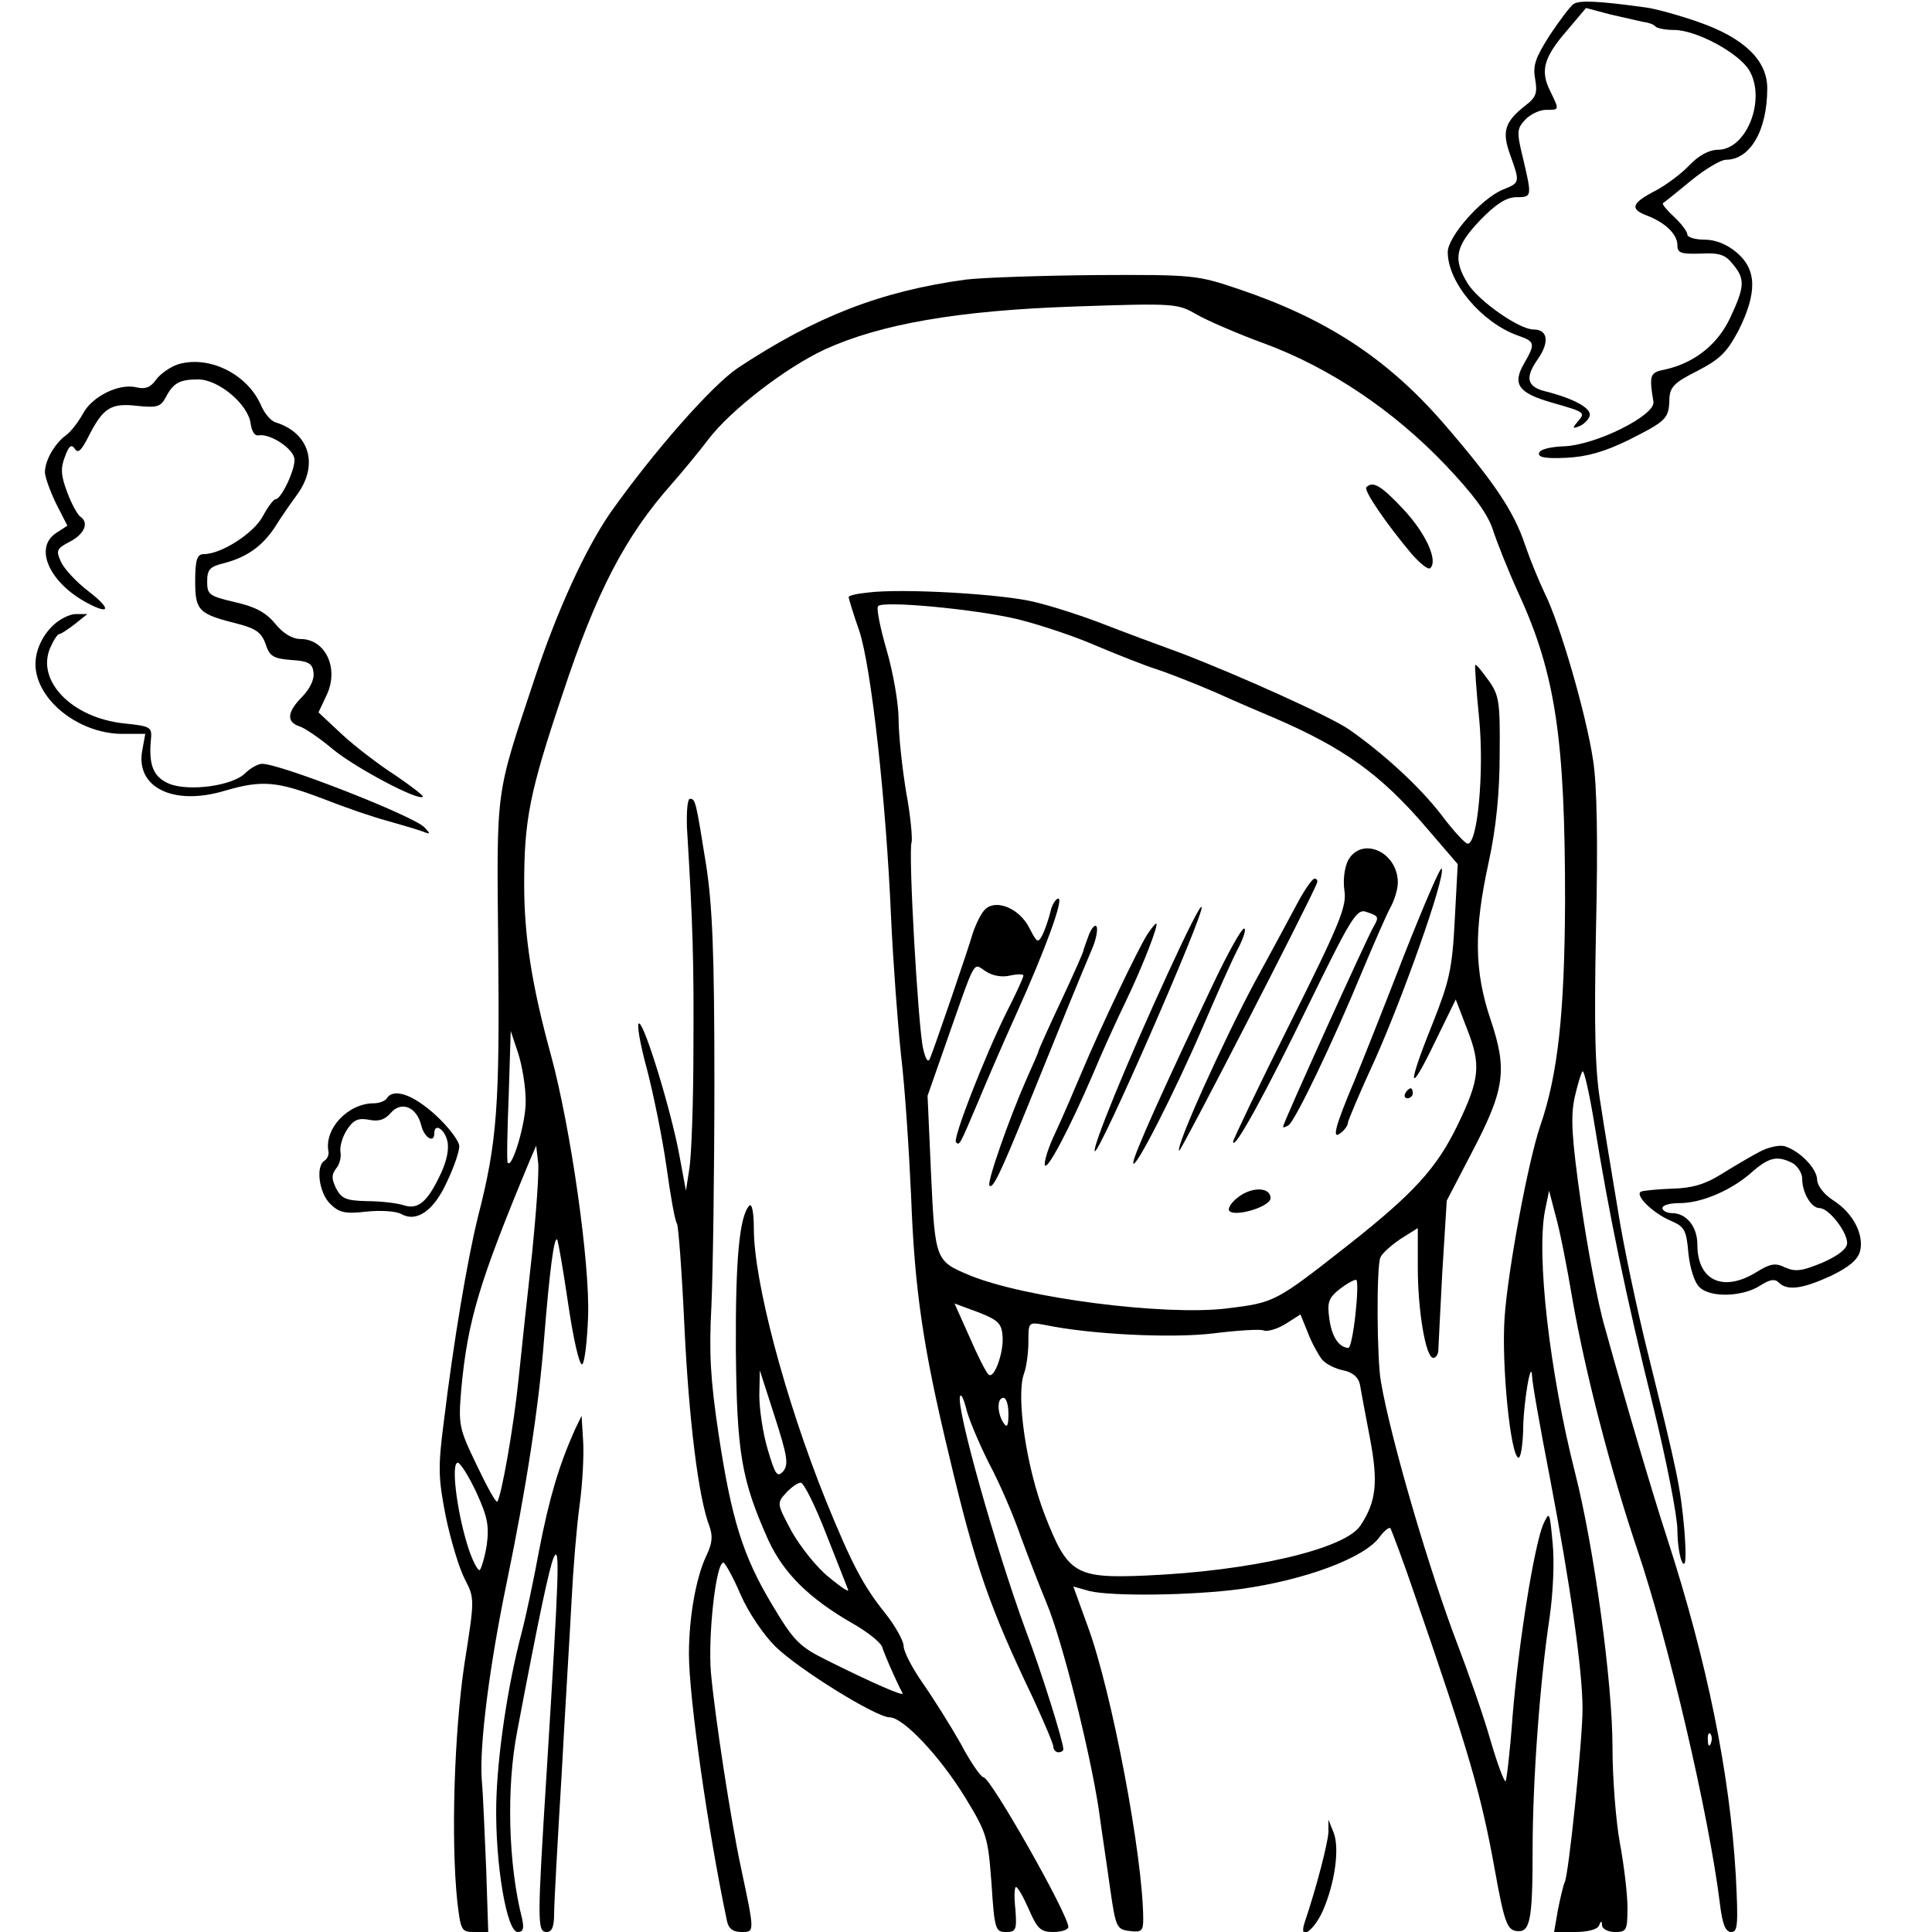 <?xml version="1.0" standalone="no"?>
<!DOCTYPE svg PUBLIC "-//W3C//DTD SVG 20010904//EN"
 "http://www.w3.org/TR/2001/REC-SVG-20010904/DTD/svg10.dtd">
<svg version="1.0" xmlns="http://www.w3.org/2000/svg"
 width="387pt" height="387pt" viewBox="0 0 387 387"
 preserveAspectRatio="xMidYMid meet">

<g transform="translate(0,387) scale(0.1,-0.1)"
fill="#000000" stroke="none">
<path d="M3152 3862 c-7 -5 -28 -33 -48 -63 -28 -44 -34 -60 -29 -87 5 -28 2
-37 -19 -53 -42 -33 -48 -52 -31 -99 20 -56 20 -56 -15 -70 -43 -18 -110 -94
-110 -125 0 -61 68 -141 140 -167 35 -12 36 -16 13 -56 -24 -41 -12 -59 54
-78 70 -20 69 -20 53 -39 -11 -13 -10 -14 3 -9 8 3 18 12 21 20 6 15 -29 35
-88 50 -37 9 -42 27 -16 64 24 34 21 60 -8 60 -29 0 -110 57 -132 92 -30 49
-25 74 24 126 32 33 52 46 72 47 33 0 33 0 15 77 -13 53 -13 60 4 78 10 11 29
20 42 20 27 0 27 -1 8 38 -20 40 -13 67 34 121 l38 45 49 -13 c27 -6 57 -13
66 -15 10 -1 21 -5 24 -9 4 -4 21 -7 37 -7 45 0 130 -46 151 -81 34 -58 -5
-159 -63 -159 -17 0 -38 -11 -57 -31 -16 -17 -46 -39 -66 -50 -49 -25 -54 -37
-21 -50 38 -14 63 -38 63 -60 0 -16 7 -18 46 -17 38 2 50 -2 65 -21 25 -30 24
-45 -5 -107 -25 -54 -72 -91 -130 -104 -31 -6 -33 -10 -24 -65 4 -27 -116 -87
-180 -89 -26 -1 -47 -6 -49 -13 -3 -9 12 -12 54 -10 42 2 77 12 126 36 75 38
80 42 81 82 1 24 10 33 56 56 46 24 59 37 83 82 37 75 36 121 -4 155 -20 17
-43 26 -65 26 -19 0 -34 5 -34 10 0 6 -12 22 -27 36 -14 13 -24 25 -22 27 2 1
27 21 56 45 28 23 60 42 70 42 49 0 83 59 83 143 0 56 -46 101 -138 133 -40
14 -88 27 -105 29 -94 13 -133 15 -145 7z"/>
<path d="M1935 3310 c-170 -23 -301 -74 -457 -177 -53 -36 -169 -168 -256
-291 -50 -73 -106 -195 -151 -331 -80 -241 -76 -213 -73 -545 3 -309 -2 -383
-40 -531 -22 -88 -50 -256 -69 -413 -12 -92 -11 -113 4 -190 10 -48 27 -104
38 -125 20 -39 20 -39 -1 -172 -20 -136 -27 -349 -14 -474 7 -58 8 -61 34 -61
l28 0 -4 123 c-3 67 -6 149 -9 182 -5 70 16 231 50 395 39 188 65 357 75 490
11 136 20 204 26 197 2 -2 12 -60 22 -128 10 -68 22 -123 28 -122 5 2 10 45
12 95 4 108 -35 379 -74 523 -39 142 -54 239 -54 344 0 129 11 185 77 381 68
206 126 316 218 420 22 25 55 65 74 90 45 59 154 143 233 180 112 51 266 78
500 86 203 7 207 6 245 -16 21 -12 83 -39 138 -59 129 -48 256 -133 360 -242
57 -60 84 -97 95 -129 8 -25 31 -83 52 -129 74 -161 93 -292 93 -616 -1 -223
-14 -347 -50 -451 -24 -71 -64 -285 -71 -381 -7 -95 12 -283 28 -283 4 0 8 24
9 53 0 54 16 149 18 110 0 -12 16 -102 35 -200 42 -219 66 -390 66 -466 0 -62
-28 -336 -36 -348 -2 -4 -8 -28 -13 -53 l-8 -46 42 0 c25 0 45 5 48 13 4 10 6
10 6 0 1 -7 12 -13 26 -13 23 0 25 3 25 49 0 27 -7 85 -15 128 -8 43 -15 130
-15 193 0 130 -37 401 -75 550 -51 201 -78 437 -60 526 l8 39 13 -50 c8 -27
23 -103 34 -169 26 -148 77 -344 130 -501 62 -183 143 -530 165 -707 5 -42 11
-58 23 -58 13 0 14 15 9 113 -12 206 -58 430 -137 674 -30 92 -82 268 -125
423 -14 47 -35 159 -48 249 -19 134 -21 173 -13 212 6 26 13 50 16 53 3 3 14
-45 24 -107 28 -174 63 -344 117 -562 27 -110 49 -222 49 -250 0 -27 5 -57 10
-65 7 -10 8 10 4 65 -8 87 -13 111 -72 350 -22 88 -50 219 -61 290 -12 72 -28
168 -35 215 -11 64 -13 150 -9 350 4 176 2 289 -6 338 -14 93 -67 274 -96 332
-12 25 -30 69 -40 98 -22 67 -62 127 -166 247 -112 128 -233 207 -408 266 -83
28 -90 29 -285 28 -111 -1 -228 -5 -261 -9z m-882 -1645 c1 -42 -27 -137 -36
-124 -2 2 -1 63 2 134 l4 130 15 -45 c8 -25 15 -67 15 -95z m13 -304 c-9 -80
-21 -193 -27 -251 -10 -99 -35 -239 -43 -248 -3 -2 -21 31 -41 73 -36 75 -37
80 -31 153 13 138 36 214 137 457 l13 30 4 -34 c2 -19 -4 -100 -12 -180z
m-112 -480 c23 -50 26 -68 21 -106 -4 -25 -11 -47 -14 -50 -4 -2 -16 21 -25
51 -21 68 -33 164 -19 164 5 0 22 -27 37 -59z m2473 -503 c-3 -8 -6 -5 -6 6
-1 11 2 17 5 13 3 -3 4 -12 1 -19z"/>
<path d="M356 3140 c-15 -5 -35 -19 -43 -30 -11 -16 -22 -20 -39 -16 -35 9
-90 -18 -108 -53 -9 -16 -24 -36 -34 -43 -22 -16 -42 -50 -42 -74 0 -9 10 -37
22 -62 l23 -45 -23 -15 c-45 -30 -12 -101 65 -141 44 -23 45 -10 1 24 -25 19
-50 46 -56 60 -10 22 -9 26 18 40 29 15 39 38 21 50 -5 3 -17 24 -26 48 -13
34 -14 49 -5 72 8 22 13 26 20 16 6 -10 13 -4 28 26 29 57 45 66 97 60 39 -4
47 -2 57 17 15 29 28 36 65 36 41 0 100 -50 105 -88 2 -15 8 -26 16 -24 24 4
72 -28 72 -49 0 -23 -27 -79 -38 -79 -4 0 -16 -16 -26 -35 -19 -34 -83 -75
-118 -75 -13 0 -17 -11 -17 -54 0 -60 7 -66 87 -86 34 -9 46 -17 54 -40 8 -25
16 -29 51 -32 35 -2 43 -7 45 -25 2 -14 -7 -32 -22 -48 -31 -31 -33 -51 -6
-60 10 -3 41 -24 67 -46 45 -37 171 -104 180 -95 2 2 -23 21 -55 43 -33 21
-81 58 -107 82 l-47 44 16 34 c26 54 -2 113 -52 113 -16 0 -35 11 -51 31 -19
23 -41 34 -81 43 -51 12 -55 15 -55 41 0 24 5 30 34 37 46 12 76 34 101 71 11
18 31 47 45 66 44 60 25 124 -43 145 -10 3 -23 19 -30 36 -28 62 -105 99 -166
80z"/>
<path d="M2737 2894 c-6 -6 39 -72 91 -134 17 -19 33 -32 37 -28 16 15 -9 70
-54 118 -45 48 -61 57 -74 44z"/>
<path d="M1738 2683 c-21 -2 -38 -6 -38 -9 0 -3 9 -33 21 -67 24 -71 54 -341
64 -577 4 -85 13 -209 20 -275 8 -66 16 -192 20 -280 7 -189 24 -304 76 -520
53 -224 81 -304 168 -486 22 -48 41 -92 41 -98 0 -6 5 -11 10 -11 6 0 10 3 10
6 0 15 -44 156 -76 240 -60 164 -139 444 -131 467 2 6 7 -4 12 -23 4 -19 25
-69 46 -111 22 -41 50 -107 63 -145 14 -38 37 -98 52 -134 32 -76 88 -301 105
-415 6 -44 17 -116 23 -160 11 -76 13 -80 39 -83 23 -3 27 0 27 23 0 124 -63
457 -111 587 l-29 80 32 -9 c45 -11 206 -9 303 4 130 18 250 63 279 105 9 12
18 19 21 17 2 -3 26 -66 51 -140 105 -304 131 -393 158 -543 19 -106 25 -121
43 -124 28 -4 33 19 33 164 0 138 15 339 34 464 7 49 10 112 6 150 -6 63 -6
64 -19 36 -18 -44 -49 -236 -61 -382 -5 -70 -12 -129 -14 -132 -3 -2 -17 36
-31 84 -14 49 -44 134 -65 189 -56 146 -134 411 -154 528 -8 46 -9 228 -1 248
3 8 21 24 40 37 l35 22 0 -79 c0 -87 16 -181 31 -181 5 0 9 6 10 13 0 6 4 77
8 157 l9 145 50 96 c66 126 72 165 38 266 -33 98 -34 179 -4 316 15 69 22 139
22 217 1 105 -1 118 -23 148 -13 18 -24 32 -26 30 -1 -2 2 -50 8 -108 10 -106
-3 -250 -23 -250 -5 0 -29 26 -53 58 -43 56 -116 123 -185 171 -38 26 -217
107 -337 153 -44 16 -114 42 -155 58 -41 16 -103 36 -137 44 -62 16 -267 28
-335 19z m299 -53 c45 -11 117 -35 160 -54 43 -18 96 -39 118 -46 22 -7 76
-28 120 -47 44 -20 96 -42 115 -50 142 -61 216 -114 309 -223 l61 -71 -6 -112
c-5 -99 -11 -123 -45 -209 -51 -126 -48 -146 5 -36 l42 86 23 -60 c28 -71 25
-100 -19 -191 -42 -87 -88 -137 -217 -239 -149 -117 -149 -117 -246 -129 -125
-15 -406 21 -516 67 -67 28 -68 30 -76 202 l-7 157 35 100 c64 182 55 166 82
149 14 -9 33 -12 49 -8 14 3 26 3 26 0 0 -4 -15 -37 -34 -74 -44 -89 -108
-253 -101 -260 7 -7 7 -7 43 78 17 41 51 120 76 175 61 135 97 235 86 235 -5
0 -13 -12 -16 -27 -4 -16 -11 -36 -16 -46 -9 -17 -11 -15 -26 14 -19 38 -64
58 -87 39 -8 -6 -19 -28 -26 -48 -11 -38 -75 -224 -86 -252 -4 -10 -9 -2 -14
20 -10 44 -30 395 -23 413 2 7 -2 53 -11 101 -8 49 -15 114 -15 145 0 32 -11
94 -24 139 -13 45 -21 84 -17 88 11 11 193 -6 278 -26z m678 -1394 c-4 -36
-10 -66 -14 -66 -19 1 -33 22 -38 57 -5 35 -2 43 22 62 16 12 30 19 32 17 3
-2 2 -34 -2 -70z m-707 -40 c4 -33 -17 -91 -28 -79 -5 4 -22 38 -38 75 l-30
67 46 -17 c39 -15 48 -22 50 -46z m640 -49 c7 -9 27 -19 43 -22 19 -4 30 -14
33 -28 2 -12 11 -60 20 -107 17 -89 13 -128 -19 -176 -31 -47 -219 -91 -430
-100 -141 -6 -156 3 -202 121 -37 95 -58 238 -42 283 5 13 9 42 9 64 0 40 0
40 33 34 91 -19 253 -27 337 -17 48 6 94 9 101 6 8 -3 28 3 44 13 l30 19 15
-37 c8 -21 21 -44 28 -53z m-628 -109 c0 -25 -3 -29 -10 -18 -13 20 -13 50 0
50 6 0 10 -15 10 -32z"/>
<path d="M2700 2146 c-7 -15 -10 -39 -7 -60 5 -31 -9 -66 -109 -266 -63 -126
-114 -233 -114 -237 1 -20 66 99 151 274 83 170 96 192 114 187 27 -9 28 -10
16 -31 -13 -22 -181 -393 -181 -400 0 -2 5 -1 11 3 13 8 89 166 148 309 23 55
48 112 56 127 8 14 15 37 15 50 0 62 -73 94 -100 44z"/>
<path d="M2813 1958 c-39 -101 -84 -214 -100 -253 -39 -92 -46 -120 -27 -104
8 6 14 15 14 20 0 4 24 61 54 126 56 125 141 364 134 383 -2 6 -35 -71 -75
-172z"/>
<path d="M2600 2063 c-14 -26 -53 -99 -87 -161 -62 -116 -159 -330 -151 -337
3 -3 262 500 276 536 2 5 0 9 -5 9 -4 0 -19 -21 -33 -47z"/>
<path d="M2341 1924 c-83 -180 -154 -354 -148 -360 8 -8 219 474 214 489 -2 6
-31 -53 -66 -129z"/>
<path d="M2181 1997 c-6 -16 -11 -30 -11 -32 0 -2 -20 -48 -45 -101 -25 -53
-45 -98 -45 -100 0 -2 -11 -27 -24 -56 -34 -77 -80 -208 -74 -213 7 -7 22 25
77 160 59 146 109 269 128 313 8 18 12 38 10 45 -3 7 -10 -1 -16 -16z"/>
<path d="M2298 1998 c-19 -30 -93 -185 -130 -273 -16 -38 -40 -94 -54 -124
-14 -29 -23 -58 -21 -65 4 -12 48 70 97 184 17 41 47 107 66 146 34 71 66 154
60 154 -2 0 -10 -10 -18 -22z"/>
<path d="M2432 1903 c-98 -206 -162 -348 -162 -362 0 -22 83 141 139 271 27
63 58 133 70 156 12 23 18 42 13 42 -5 0 -32 -48 -60 -107z"/>
<path d="M2815 1680 c-3 -5 -1 -10 4 -10 6 0 11 5 11 10 0 6 -2 10 -4 10 -3 0
-8 -4 -11 -10z"/>
<path d="M2479 1471 c-13 -10 -21 -23 -16 -27 12 -12 82 9 82 26 0 23 -39 23
-66 1z"/>
<path d="M105 2616 c-28 -28 -40 -66 -31 -99 16 -63 94 -117 171 -117 l46 0
-6 -33 c-14 -74 62 -112 165 -81 75 22 105 19 197 -16 43 -17 101 -37 128 -44
28 -8 59 -17 70 -21 18 -7 18 -6 5 8 -23 23 -288 127 -325 127 -8 0 -24 -9
-34 -19 -25 -25 -112 -37 -152 -21 -31 13 -41 36 -37 85 3 29 2 30 -54 36
-103 11 -175 84 -148 150 7 16 15 29 19 29 3 0 17 9 31 20 l25 20 -23 0 c-13
0 -34 -11 -47 -24z"/>
<path d="M1376 2213 c12 -198 14 -268 13 -443 0 -107 -4 -215 -8 -240 l-7 -45
-13 70 c-16 88 -70 265 -81 265 -5 0 2 -41 16 -92 13 -50 31 -138 39 -195 8
-58 17 -109 21 -114 3 -5 10 -98 15 -207 9 -187 28 -342 50 -399 7 -20 6 -34
-6 -59 -21 -44 -35 -124 -35 -197 0 -87 38 -354 76 -534 3 -16 12 -23 29 -23
27 0 27 -2 -1 130 -20 93 -52 302 -60 390 -6 74 10 220 25 220 3 0 19 -28 34
-63 16 -37 46 -81 70 -105 47 -46 202 -142 229 -142 27 0 100 -77 151 -160 44
-72 46 -80 53 -172 6 -93 8 -98 29 -98 20 0 22 4 19 45 -3 25 -2 45 1 45 4 0
15 -20 26 -45 17 -39 24 -45 49 -45 17 0 30 5 30 10 0 25 -156 300 -170 300
-5 0 -26 30 -46 68 -21 37 -55 91 -76 121 -21 30 -38 63 -38 74 0 10 -17 41
-38 67 -44 55 -67 100 -118 225 -82 204 -144 439 -144 544 0 33 -4 51 -9 46
-20 -21 -28 -109 -27 -290 2 -206 11 -259 65 -380 31 -67 82 -117 169 -167 30
-17 56 -38 59 -47 4 -13 24 -60 41 -93 3 -7 -63 22 -153 67 -54 27 -65 38
-108 110 -59 98 -82 172 -108 345 -16 107 -19 160 -14 254 3 65 6 268 6 450 0
257 -4 354 -17 436 -20 125 -21 130 -32 130 -5 0 -7 -26 -6 -57z m193 -1290
c-12 -13 -16 -8 -31 43 -10 33 -17 82 -17 109 l1 50 30 -93 c25 -78 28 -95 17
-109z m86 -126 c22 -56 42 -106 44 -112 2 -5 -15 6 -39 26 -24 19 -57 61 -74
91 -30 56 -30 57 -12 77 11 12 24 21 30 21 6 0 29 -46 51 -103z"/>
<path d="M775 1670 c-3 -5 -15 -10 -26 -10 -52 0 -100 -51 -91 -97 1 -6 -2
-14 -8 -18 -18 -11 -11 -64 11 -86 18 -18 30 -21 73 -16 29 3 60 1 70 -5 31
-17 65 7 91 64 14 29 25 61 25 72 0 10 -21 38 -47 62 -46 42 -85 55 -98 34z
m69 -55 c6 -24 26 -36 26 -15 0 21 20 9 26 -15 4 -16 -1 -41 -14 -68 -26 -55
-45 -71 -74 -61 -13 4 -45 8 -73 8 -42 1 -51 5 -62 26 -9 19 -9 27 0 39 7 8
11 23 9 33 -2 11 4 31 13 45 13 20 23 24 44 20 20 -4 32 0 44 14 21 24 52 12
61 -26z"/>
<path d="M3523 1562 c-17 -9 -51 -29 -75 -44 -32 -20 -58 -28 -98 -29 -30 -1
-59 -4 -63 -6 -13 -7 24 -43 59 -58 28 -12 32 -18 36 -65 3 -29 12 -59 22 -68
21 -22 87 -20 122 3 19 12 29 14 37 6 17 -17 47 -13 104 13 37 18 54 32 59 50
8 33 -14 76 -53 101 -19 12 -32 29 -33 41 0 23 -34 58 -65 68 -11 3 -34 -2
-52 -12z m68 -22 c10 -6 19 -20 19 -31 0 -28 18 -59 35 -59 18 0 55 -47 55
-70 0 -11 -17 -25 -49 -39 -41 -17 -54 -19 -75 -10 -20 10 -30 8 -59 -10 -66
-40 -117 -16 -117 56 0 36 -22 63 -51 63 -10 0 -19 5 -19 10 0 6 15 10 34 10
44 0 103 25 144 61 35 31 52 35 83 19z"/>
<path d="M1151 1005 c-32 -72 -51 -137 -71 -240 -11 -60 -27 -135 -35 -165
-28 -106 -49 -246 -51 -345 -2 -119 21 -255 43 -255 11 0 13 7 9 26 -28 109
-32 263 -10 376 45 238 64 325 73 348 13 28 11 -28 -14 -430 -19 -302 -19
-320 0 -320 11 0 15 11 15 38 0 20 7 145 15 277 7 132 17 290 20 350 3 61 10
146 16 190 6 44 9 102 7 130 l-3 49 -14 -29z"/>
<path d="M2661 200 c-1 -21 -23 -108 -48 -182 -12 -37 19 -16 37 25 24 55 34
126 21 157 l-10 25 0 -25z"/>
</g>
</svg>
